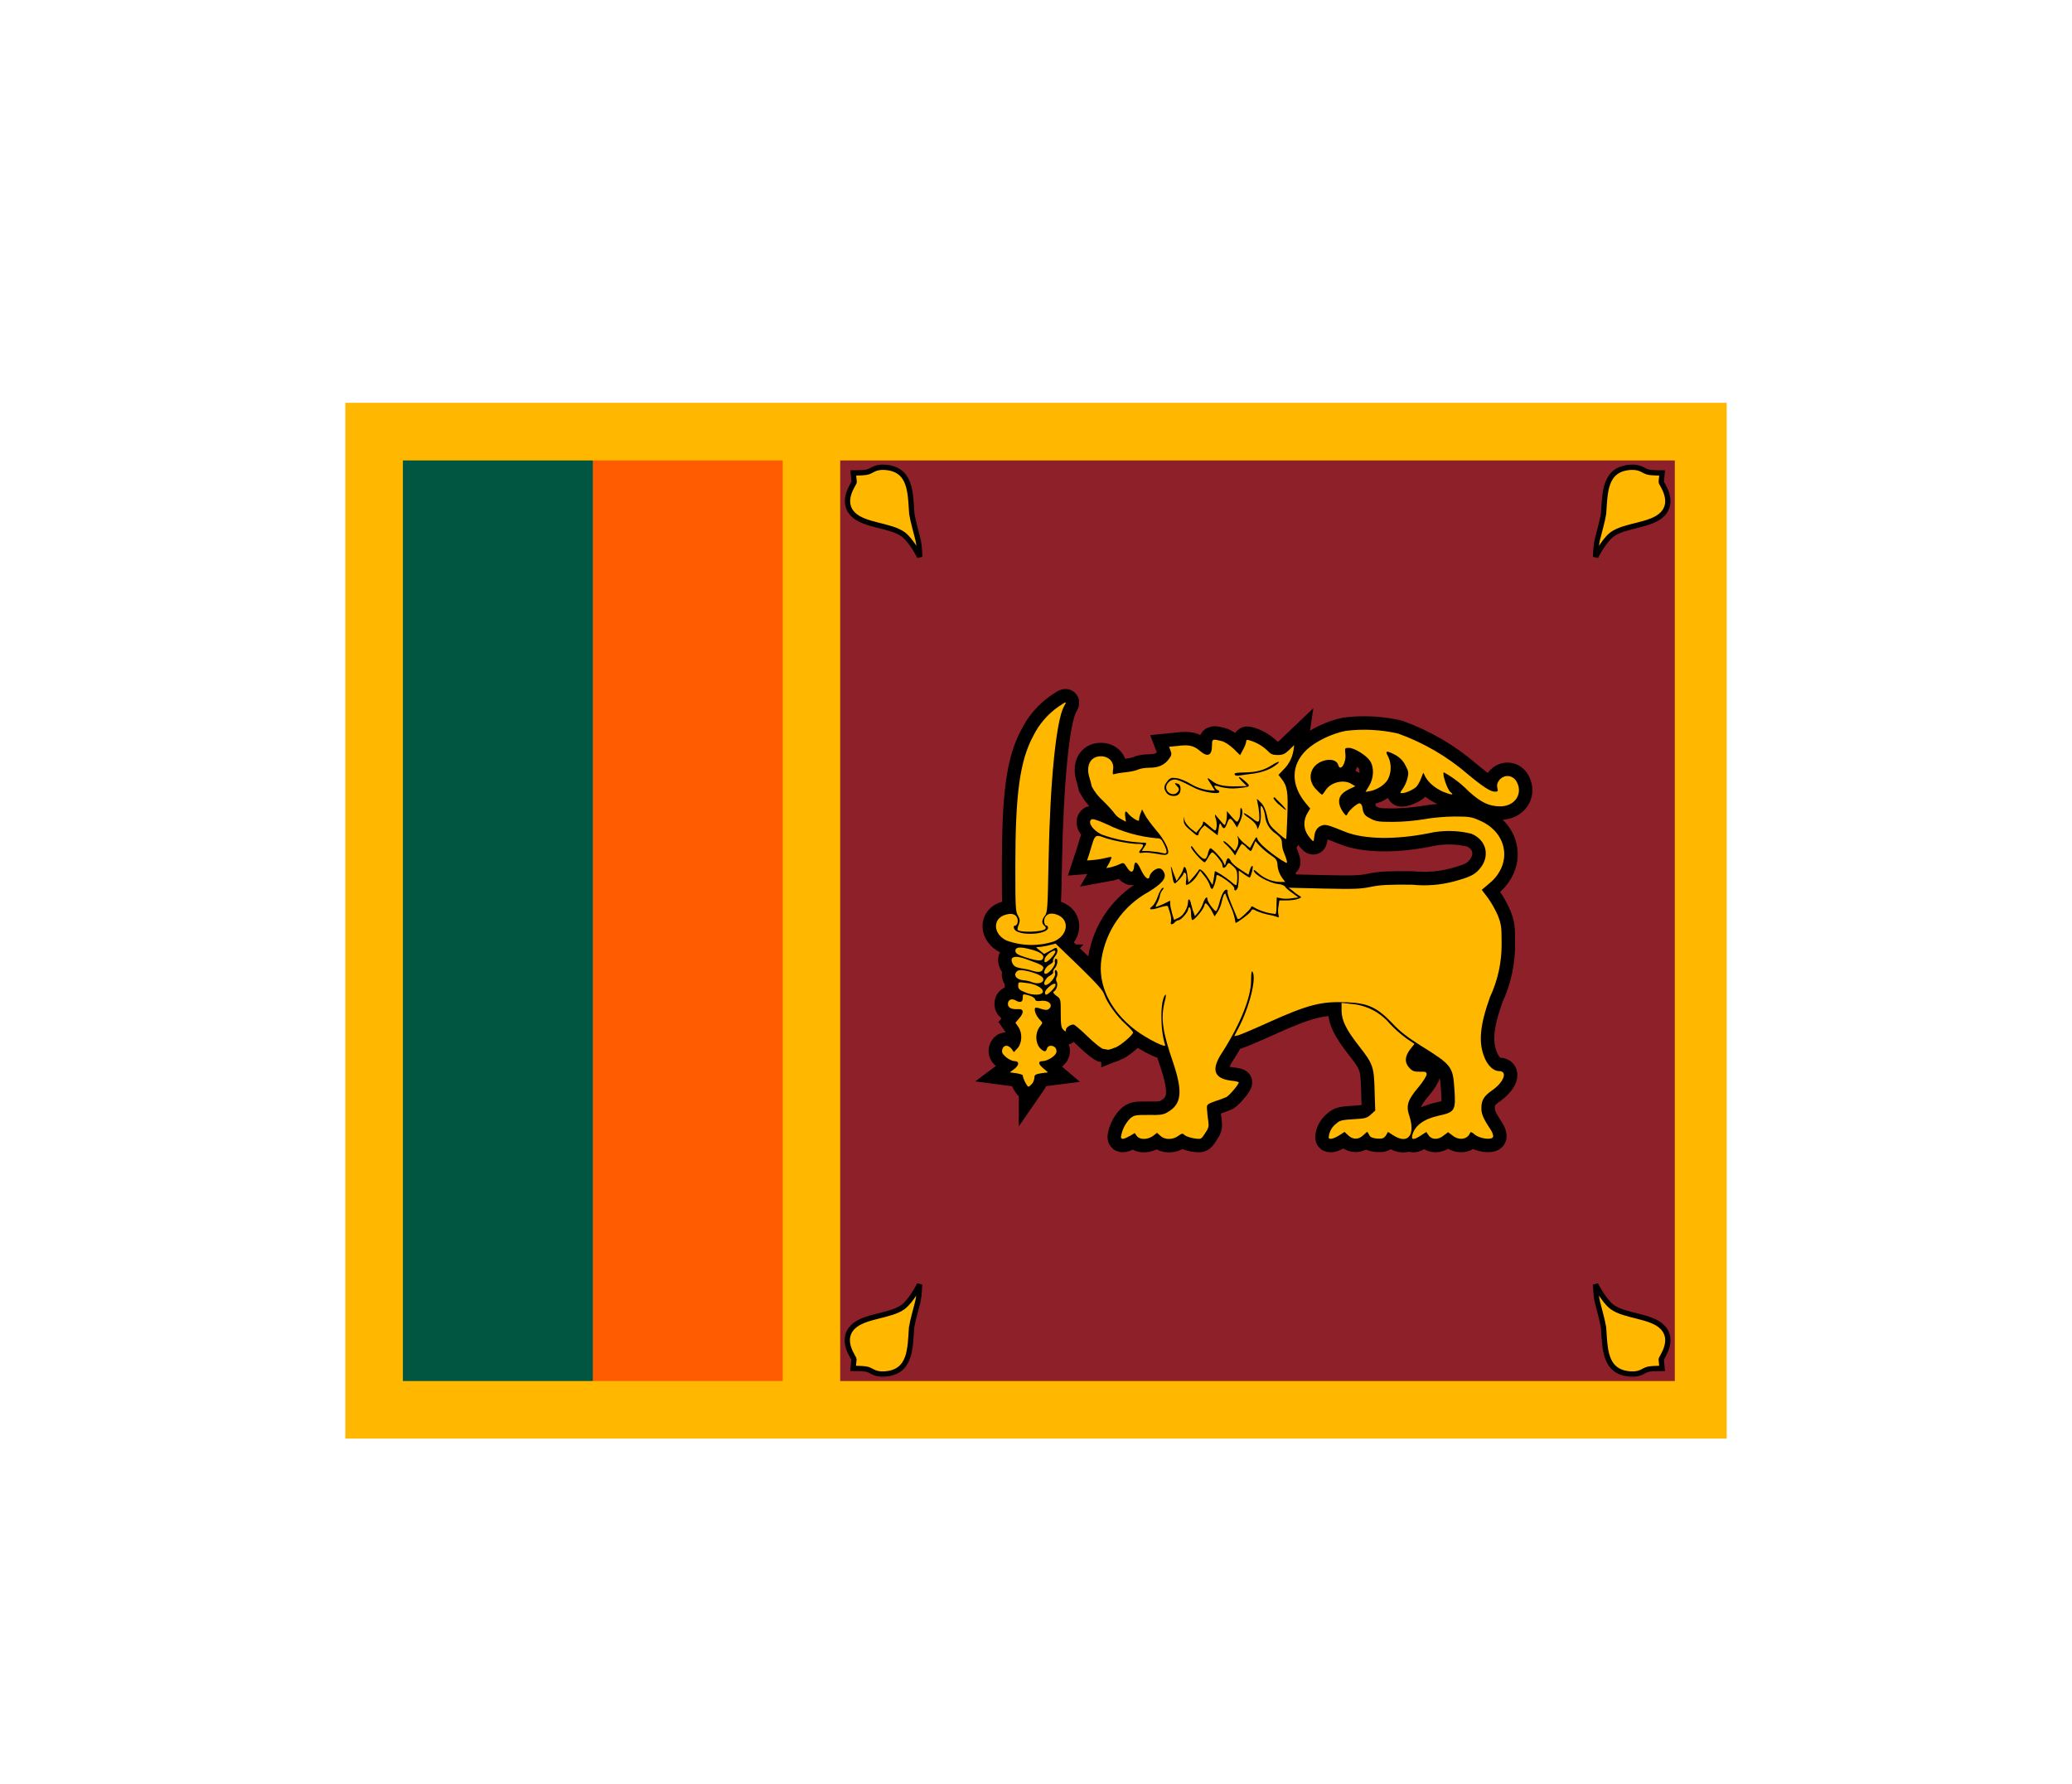 <svg width="36" height="31" viewBox="0 0 36 31" fill="none" xmlns="http://www.w3.org/2000/svg">
<g filter="url(#filter0_d_336_31358)">
<g clip-path="url(#clip0_336_31358)">
<path d="M6 3H30V21H6V3Z" fill="#FFB700"/>
<path d="M7 12.001L10.3 4.002H13.6V20H10.3L7 12.001Z" fill="#FF5B00"/>
<path d="M7 4.002H10.3V20H7V4.002Z" fill="#005641"/>
<path d="M14.598 4.002H29.099V20H14.598V4.002Z" fill="#8D2029"/>
<path d="M27.723 18.322C27.723 18.322 27.858 18.596 28.008 18.712C28.233 18.877 28.683 18.862 28.881 19.061C29.11 19.29 28.863 19.593 28.863 19.623L28.878 19.781C28.878 19.781 28.72 19.781 28.653 19.792C28.555 19.807 28.518 19.89 28.33 19.878C27.869 19.849 27.888 19.428 27.861 19.072C27.839 18.937 27.786 18.757 27.753 18.622C27.726 18.51 27.723 18.322 27.723 18.322Z" fill="#FFB700" stroke="black" stroke-width="0.092"/>
<path d="M15.977 18.322C15.977 18.322 15.842 18.596 15.692 18.712C15.467 18.877 15.017 18.862 14.818 19.061C14.589 19.29 14.837 19.593 14.837 19.623L14.822 19.781C14.822 19.781 14.979 19.781 15.047 19.792C15.144 19.807 15.182 19.89 15.369 19.878C15.83 19.849 15.812 19.428 15.838 19.072C15.86 18.937 15.913 18.757 15.947 18.622C15.973 18.51 15.977 18.322 15.977 18.322Z" fill="#FFB700" stroke="black" stroke-width="0.092"/>
<path d="M27.723 5.678C27.723 5.678 27.858 5.404 28.008 5.288C28.233 5.123 28.683 5.138 28.881 4.939C29.11 4.71 28.863 4.406 28.863 4.376L28.878 4.219C28.878 4.219 28.72 4.219 28.653 4.208C28.555 4.193 28.518 4.11 28.33 4.121C27.869 4.151 27.888 4.571 27.861 4.928C27.839 5.063 27.786 5.243 27.753 5.378C27.726 5.49 27.723 5.678 27.723 5.678Z" fill="#FFB700" stroke="black" stroke-width="0.092"/>
<path d="M15.98 5.678C15.98 5.678 15.845 5.404 15.695 5.288C15.47 5.123 15.021 5.138 14.822 4.939C14.593 4.71 14.841 4.406 14.841 4.376L14.825 4.219C14.825 4.219 14.983 4.219 15.05 4.208C15.148 4.193 15.185 4.11 15.373 4.121C15.834 4.151 15.816 4.571 15.842 4.928C15.864 5.063 15.917 5.243 15.95 5.378C15.977 5.49 15.98 5.678 15.98 5.678Z" fill="#FFB700" stroke="black" stroke-width="0.092"/>
<path d="M19.629 15.743L19.715 15.691L19.753 15.743C19.802 15.811 19.941 15.807 20.03 15.743L20.102 15.687L20.162 15.739C20.237 15.811 20.379 15.811 20.473 15.739C20.537 15.694 20.548 15.691 20.585 15.728C20.612 15.751 20.687 15.773 20.75 15.784C20.87 15.8 20.87 15.8 20.938 15.694C20.998 15.608 21.006 15.575 20.994 15.488C20.984 15.422 20.976 15.356 20.972 15.29C20.964 15.192 20.968 15.192 21.107 15.139C21.176 15.118 21.243 15.093 21.309 15.065C21.366 15.031 21.523 14.847 21.523 14.809C21.523 14.802 21.463 14.787 21.388 14.78C21.088 14.742 21.039 14.585 21.234 14.292C21.546 13.805 21.737 13.336 21.737 13.04C21.737 12.905 21.748 12.86 21.763 12.889C21.834 13.006 21.707 13.505 21.519 13.864L21.444 14.007L21.515 13.992C21.553 13.981 21.793 13.88 22.041 13.767C22.723 13.46 22.956 13.399 23.398 13.418C23.769 13.433 23.923 13.505 24.186 13.778C24.324 13.928 24.459 14.03 24.703 14.183C25.221 14.506 25.243 14.536 25.269 14.918C25.296 15.305 25.28 15.327 24.988 15.391C24.737 15.447 24.579 15.563 24.538 15.728C24.515 15.811 24.564 15.815 24.688 15.732L24.782 15.672L24.823 15.732C24.879 15.811 24.992 15.811 25.085 15.732L25.16 15.676L25.235 15.732C25.348 15.826 25.498 15.803 25.543 15.687C25.55 15.668 25.573 15.672 25.618 15.713C25.704 15.788 25.918 15.818 25.941 15.758C25.948 15.736 25.933 15.683 25.903 15.638C25.779 15.451 25.738 15.364 25.738 15.263C25.738 15.121 25.776 15.05 25.941 14.937C26.136 14.794 26.195 14.614 26.046 14.614C25.956 14.614 25.862 14.532 25.802 14.401C25.682 14.131 25.708 13.831 25.888 13.328C26.026 13.033 26.095 12.71 26.09 12.383C26.09 12.106 26.083 12.061 26.023 11.907C25.976 11.8 25.918 11.698 25.851 11.603L25.745 11.464L25.877 11.352C26.282 11.018 26.199 10.471 25.712 10.261C25.562 10.193 25.524 10.19 25.262 10.19C25.112 10.19 24.868 10.212 24.737 10.238C24.561 10.266 24.383 10.281 24.204 10.283C23.949 10.283 23.904 10.276 23.807 10.223C23.706 10.171 23.687 10.145 23.668 10.017C23.666 10.005 23.662 9.994 23.654 9.984C23.647 9.974 23.638 9.966 23.627 9.961C23.589 9.949 23.432 10.088 23.409 10.148C23.394 10.182 23.387 10.178 23.353 10.137C23.321 10.096 23.296 10.051 23.278 10.002C23.241 9.878 23.289 9.788 23.436 9.717L23.548 9.664L23.48 9.623C23.346 9.537 23.113 9.597 23.03 9.736C23.004 9.773 22.978 9.811 22.971 9.811C22.963 9.811 22.918 9.773 22.873 9.724C22.697 9.552 22.757 9.297 22.993 9.222C23.117 9.181 23.229 9.211 23.252 9.297C23.289 9.421 23.394 9.256 23.375 9.102C23.364 9.001 23.364 8.997 23.436 8.997C23.533 8.997 23.735 9.124 23.803 9.222C23.878 9.338 23.87 9.522 23.788 9.657L23.724 9.762L23.811 9.747C23.93 9.721 24.05 9.646 24.11 9.552C24.142 9.492 24.16 9.426 24.162 9.359C24.165 9.291 24.152 9.224 24.125 9.162C24.069 9.061 24.077 9.046 24.159 9.079C24.294 9.136 24.369 9.199 24.422 9.308C24.474 9.406 24.478 9.428 24.452 9.533C24.434 9.597 24.406 9.658 24.369 9.713C24.324 9.773 24.32 9.784 24.358 9.784C24.425 9.784 24.561 9.721 24.609 9.672C24.636 9.642 24.673 9.578 24.692 9.522L24.729 9.428L24.767 9.503C24.823 9.604 24.936 9.698 25.07 9.758C25.217 9.818 25.277 9.822 25.202 9.766C25.149 9.728 25.052 9.447 25.085 9.421C25.247 9.511 25.395 9.625 25.524 9.758C25.738 9.949 25.873 10.013 26.068 10.013C26.319 10.013 26.465 9.796 26.353 9.589C26.289 9.469 26.143 9.451 26.053 9.552C26.015 9.601 26.004 9.638 26.015 9.691C26.03 9.751 26.027 9.758 25.971 9.758C25.895 9.758 25.753 9.664 25.498 9.451C25.143 9.145 24.735 8.908 24.294 8.749C23.996 8.68 23.687 8.664 23.383 8.701C23.143 8.746 22.858 8.884 22.701 9.031C22.427 9.293 22.423 9.642 22.689 9.961L22.764 10.051L22.715 10.133C22.679 10.192 22.661 10.261 22.663 10.331C22.666 10.4 22.689 10.467 22.73 10.523C22.768 10.576 22.805 10.617 22.817 10.617C22.824 10.617 22.832 10.583 22.835 10.542C22.843 10.441 22.888 10.373 22.963 10.347C23.03 10.321 23.076 10.336 23.383 10.46C23.709 10.587 24.245 10.595 24.816 10.482C25.062 10.425 25.32 10.428 25.566 10.489C25.835 10.602 25.895 10.891 25.701 11.108C25.614 11.206 25.535 11.243 25.262 11.318C25.023 11.381 24.776 11.4 24.53 11.374C24.125 11.371 23.979 11.378 23.818 11.412C23.634 11.45 23.526 11.453 23 11.442L22.389 11.427L22.457 11.479C22.493 11.512 22.532 11.54 22.573 11.566C22.622 11.592 22.618 11.596 22.55 11.622C22.513 11.637 22.423 11.648 22.352 11.648H22.228L22.213 11.753C22.203 11.803 22.203 11.854 22.213 11.903C22.228 11.941 22.221 11.948 22.183 11.933C22.157 11.922 22.085 11.903 22.022 11.892C21.957 11.878 21.895 11.858 21.834 11.832C21.763 11.794 21.756 11.794 21.729 11.843C21.707 11.881 21.497 12.038 21.467 12.038C21.453 11.941 21.425 11.846 21.384 11.757C21.347 11.678 21.313 11.588 21.302 11.562C21.291 11.521 21.283 11.517 21.264 11.551C21.253 11.569 21.238 11.626 21.227 11.671C21.214 11.731 21.191 11.79 21.159 11.843L21.103 11.926L21.066 11.854C21.028 11.78 20.968 11.697 20.945 11.697C20.938 11.697 20.927 11.72 20.919 11.753C20.901 11.813 20.754 11.989 20.717 11.989C20.706 11.989 20.694 11.941 20.694 11.877C20.694 11.821 20.683 11.768 20.668 11.768C20.653 11.768 20.642 11.787 20.642 11.806C20.642 11.851 20.518 11.993 20.473 11.993C20.458 11.993 20.428 12.008 20.409 12.031C20.364 12.079 20.327 12.072 20.346 12.016C20.351 11.968 20.346 11.919 20.331 11.873L20.293 11.753C20.285 11.735 20.241 11.742 20.143 11.772C19.993 11.821 19.941 11.809 20.019 11.749C20.049 11.727 20.094 11.648 20.117 11.577C20.143 11.502 20.18 11.438 20.199 11.431C20.226 11.423 20.226 11.431 20.192 11.476C20.17 11.504 20.156 11.538 20.151 11.573C20.151 11.592 20.132 11.641 20.113 11.682C20.09 11.72 20.076 11.757 20.079 11.761C20.083 11.764 20.143 11.742 20.21 11.712L20.331 11.652V11.704C20.331 11.735 20.346 11.809 20.364 11.873L20.398 11.986L20.48 11.948C20.563 11.911 20.642 11.776 20.642 11.667C20.642 11.614 20.672 11.622 20.687 11.678C20.687 11.693 20.709 11.757 20.724 11.817L20.762 11.922L20.818 11.854C20.852 11.817 20.889 11.742 20.904 11.693C20.934 11.603 20.979 11.562 20.979 11.63C20.979 11.675 21.107 11.847 21.129 11.832C21.144 11.825 21.167 11.761 21.186 11.69C21.223 11.54 21.279 11.442 21.317 11.464C21.332 11.472 21.335 11.487 21.328 11.502C21.32 11.509 21.351 11.607 21.395 11.712C21.428 11.791 21.461 11.869 21.493 11.948C21.508 11.986 21.523 11.986 21.617 11.899C21.673 11.847 21.729 11.791 21.733 11.772C21.744 11.742 21.756 11.746 21.808 11.78C21.919 11.838 22.04 11.874 22.164 11.884C22.172 11.877 22.179 11.809 22.179 11.735L22.183 11.596L22.258 11.611C22.296 11.622 22.382 11.622 22.445 11.611L22.558 11.596L22.457 11.521C22.401 11.483 22.344 11.434 22.329 11.412C22.318 11.389 22.265 11.367 22.209 11.363C22.055 11.348 21.782 11.198 21.782 11.123C21.782 11.108 21.819 11.134 21.864 11.176C21.969 11.27 22.112 11.326 22.239 11.326H22.329L22.273 11.251C22.233 11.193 22.207 11.126 22.198 11.056C22.191 10.943 22.179 10.928 22.063 10.85C21.996 10.802 21.933 10.748 21.875 10.688L21.812 10.617L21.778 10.703C21.759 10.752 21.741 10.79 21.729 10.79C21.722 10.79 21.684 10.759 21.654 10.726C21.633 10.701 21.608 10.681 21.579 10.666C21.568 10.666 21.542 10.711 21.512 10.767L21.459 10.868L21.422 10.812C21.388 10.766 21.351 10.723 21.309 10.684C21.264 10.647 21.245 10.617 21.261 10.617C21.276 10.617 21.324 10.655 21.373 10.703L21.456 10.79L21.493 10.726C21.515 10.681 21.521 10.632 21.512 10.583C21.497 10.516 21.5 10.512 21.523 10.557C21.555 10.599 21.593 10.637 21.636 10.669L21.718 10.737L21.774 10.636C21.831 10.531 21.831 10.531 21.853 10.595C21.89 10.673 22.134 10.876 22.34 10.992C22.378 11.011 22.363 10.951 22.303 10.805C22.285 10.756 22.275 10.706 22.273 10.655C22.273 10.587 22.254 10.557 22.168 10.489C22.114 10.455 22.07 10.409 22.037 10.354C22.004 10.3 21.985 10.238 21.98 10.175C21.969 10.111 21.947 10.043 21.928 10.021C21.905 9.983 21.898 10.006 21.905 10.118C21.913 10.197 21.902 10.294 21.883 10.336L21.853 10.411L21.831 10.347C21.816 10.313 21.756 10.253 21.699 10.216C21.643 10.178 21.602 10.141 21.609 10.133C21.617 10.126 21.677 10.159 21.741 10.208C21.842 10.287 21.86 10.294 21.875 10.261C21.89 10.223 21.875 10.051 21.846 9.931C21.831 9.871 21.831 9.871 21.905 9.946C21.958 9.998 21.988 10.066 22.014 10.178C22.044 10.321 22.059 10.347 22.191 10.463C22.269 10.534 22.34 10.587 22.344 10.583C22.352 10.576 22.359 10.396 22.367 10.178C22.382 9.762 22.367 9.661 22.265 9.533L22.213 9.466L22.296 9.379C22.388 9.291 22.45 9.175 22.472 9.049L22.487 8.948L22.397 9.034C22.322 9.106 22.284 9.121 22.198 9.121C22.112 9.121 22.078 9.106 22.022 9.046C21.934 8.961 21.827 8.9 21.71 8.866C21.666 8.851 21.651 8.858 21.651 8.888C21.651 8.911 21.628 8.971 21.598 9.027L21.546 9.124L21.433 9.012C21.362 8.948 21.283 8.892 21.219 8.877C21.066 8.839 21.058 8.839 21.058 8.956C21.058 9.132 20.983 9.166 20.848 9.049C20.743 8.959 20.66 8.937 20.462 8.963L20.312 8.978L20.338 9.046C20.36 9.102 20.357 9.128 20.308 9.192C20.229 9.297 20.128 9.342 19.971 9.342C19.895 9.342 19.805 9.357 19.768 9.376C19.73 9.394 19.633 9.413 19.554 9.421C19.479 9.428 19.393 9.443 19.367 9.451C19.329 9.466 19.329 9.451 19.34 9.368C19.359 9.241 19.265 9.143 19.127 9.143C18.943 9.143 18.86 9.308 18.932 9.526C18.946 9.573 18.959 9.62 18.969 9.668C19.018 9.762 19.085 9.846 19.164 9.916C19.262 10.013 19.352 10.114 19.367 10.141C19.397 10.18 19.435 10.212 19.479 10.235L19.562 10.28L19.55 10.19C19.539 10.092 19.558 10.077 19.61 10.148C19.629 10.171 19.678 10.212 19.715 10.235C19.779 10.272 19.791 10.272 19.791 10.242C19.791 10.22 19.802 10.171 19.817 10.133L19.843 10.066L19.892 10.159C19.918 10.212 20.004 10.328 20.083 10.422C20.237 10.598 20.334 10.797 20.285 10.842C20.263 10.861 20.21 10.861 20.098 10.838C20.015 10.823 19.91 10.812 19.866 10.819C19.779 10.831 19.772 10.819 19.828 10.752C19.884 10.677 19.873 10.666 19.761 10.666C19.629 10.666 19.303 10.602 19.175 10.553C19.055 10.505 19.026 10.516 18.988 10.632L18.924 10.842L18.887 10.954L19.022 10.943C19.091 10.936 19.16 10.923 19.228 10.906C19.255 10.897 19.282 10.893 19.311 10.895C19.318 10.898 19.299 10.943 19.273 10.996L19.221 11.086L19.303 11.071C19.348 11.059 19.416 11.037 19.453 11.018C19.52 10.988 19.528 10.988 19.581 11.075C19.644 11.176 19.693 11.172 19.704 11.063C19.715 10.951 19.753 10.966 19.824 11.116C19.892 11.258 19.959 11.311 19.974 11.228C19.978 11.198 20.012 11.153 20.053 11.123C20.136 11.067 20.195 11.086 20.229 11.172C20.267 11.266 20.184 11.36 19.952 11.502C19.736 11.621 19.551 11.787 19.41 11.989C19.269 12.19 19.176 12.421 19.138 12.665C19.067 13.107 19.288 13.565 19.723 13.898C19.933 14.056 20.267 14.221 20.244 14.161C20.154 13.887 20.158 13.373 20.248 13.287C20.263 13.272 20.259 13.325 20.237 13.403C20.162 13.7 20.199 13.932 20.387 14.479C20.552 14.975 20.529 15.188 20.289 15.327C20.214 15.372 20.166 15.38 19.959 15.376C19.734 15.376 19.708 15.376 19.637 15.436C19.551 15.524 19.494 15.636 19.476 15.758C19.476 15.807 19.528 15.8 19.625 15.743H19.629Z" fill="#FFB700" stroke="black" stroke-width="0.468"/>
<path d="M23.268 15.731L23.361 15.671L23.425 15.731C23.508 15.81 23.609 15.806 23.688 15.727C23.725 15.69 23.755 15.667 23.759 15.671L23.793 15.731C23.811 15.765 23.853 15.78 23.928 15.787C24.014 15.791 24.04 15.787 24.078 15.735L24.115 15.671L24.209 15.731C24.464 15.896 24.599 15.724 24.483 15.382C24.427 15.21 24.46 15.112 24.644 14.895C24.723 14.801 24.787 14.7 24.787 14.67C24.787 14.629 24.771 14.621 24.666 14.625C24.569 14.625 24.539 14.614 24.486 14.557C24.4 14.464 24.408 14.355 24.502 14.235L24.576 14.141L24.442 14.051C24.334 13.972 24.233 13.882 24.142 13.785C24.06 13.688 23.959 13.609 23.847 13.551C23.734 13.493 23.611 13.458 23.485 13.447L23.309 13.429V13.564C23.309 13.732 23.392 13.897 23.609 14.175C23.857 14.49 23.872 14.539 23.883 14.951L23.894 15.3L23.819 15.367C23.755 15.427 23.729 15.439 23.519 15.45C23.32 15.461 23.275 15.472 23.219 15.525C23.153 15.573 23.108 15.644 23.091 15.724C23.08 15.78 23.084 15.791 23.125 15.791C23.151 15.791 23.215 15.765 23.268 15.731V15.731ZM17.935 14.831C17.958 14.798 17.971 14.759 17.973 14.719C17.973 14.681 17.995 14.666 18.093 14.651L18.209 14.636L18.134 14.572C18.04 14.497 18.029 14.441 18.111 14.441C18.194 14.441 18.329 14.359 18.352 14.295C18.363 14.265 18.352 14.227 18.337 14.209C18.291 14.156 18.205 14.164 18.19 14.224C18.172 14.284 18.145 14.284 18.078 14.224C17.984 14.13 17.98 13.939 18.078 13.826C18.119 13.774 18.119 13.774 18.063 13.717C18.003 13.657 17.958 13.545 17.988 13.515C17.995 13.507 18.044 13.515 18.093 13.534C18.168 13.556 18.194 13.556 18.224 13.534C18.31 13.462 18.216 13.372 18.074 13.395C18.014 13.402 17.991 13.395 17.984 13.365C17.977 13.342 17.928 13.312 17.872 13.297C17.77 13.271 17.77 13.271 17.77 13.342C17.77 13.417 17.725 13.432 17.643 13.384C17.575 13.346 17.512 13.376 17.512 13.447C17.512 13.515 17.575 13.545 17.699 13.537C17.789 13.534 17.793 13.601 17.706 13.699L17.643 13.774L17.692 13.845C17.767 13.95 17.759 14.126 17.68 14.216L17.616 14.284L17.575 14.227C17.515 14.152 17.436 14.156 17.414 14.239C17.403 14.291 17.414 14.314 17.482 14.374C17.526 14.411 17.594 14.441 17.628 14.441C17.714 14.441 17.71 14.512 17.62 14.58L17.545 14.636L17.658 14.651C17.718 14.662 17.77 14.677 17.77 14.689C17.77 14.737 17.845 14.884 17.868 14.884C17.883 14.884 17.913 14.857 17.935 14.827V14.831Z" fill="#FFB700" stroke="black" stroke-width="0.468"/>
<path d="M19.368 14.21C19.469 14.172 19.686 13.985 19.686 13.943C19.686 13.928 19.626 13.861 19.551 13.793C19.401 13.658 19.233 13.422 19.188 13.287C19.165 13.212 19.056 13.092 18.749 12.792L18.34 12.398L18.224 12.428C18.156 12.443 18.078 12.458 18.048 12.458C17.991 12.458 17.991 12.458 18.066 12.518L18.141 12.578L18.254 12.518C18.355 12.458 18.359 12.458 18.37 12.507C18.378 12.533 18.363 12.582 18.333 12.616C18.306 12.65 18.291 12.691 18.295 12.702C18.306 12.713 18.28 12.74 18.239 12.762C18.164 12.8 18.108 12.923 18.168 12.923C18.224 12.923 18.344 12.773 18.329 12.725C18.321 12.698 18.329 12.672 18.336 12.665C18.385 12.638 18.381 12.755 18.336 12.815C18.306 12.845 18.291 12.882 18.299 12.897C18.306 12.908 18.28 12.935 18.239 12.957C18.164 12.995 18.108 13.118 18.168 13.118C18.228 13.118 18.344 12.976 18.333 12.923C18.325 12.897 18.325 12.867 18.336 12.86C18.37 12.845 18.385 12.935 18.359 12.98C18.352 12.992 18.348 13.007 18.348 13.021C18.348 13.035 18.352 13.05 18.359 13.062C18.385 13.111 18.359 13.201 18.31 13.231C18.291 13.242 18.303 13.268 18.355 13.306C18.43 13.358 18.43 13.366 18.43 13.606C18.43 13.808 18.438 13.861 18.475 13.895C18.513 13.932 18.52 13.932 18.52 13.895C18.52 13.857 18.595 13.805 18.651 13.805C18.67 13.805 18.779 13.898 18.895 14.011C19.011 14.123 19.135 14.225 19.169 14.228L19.251 14.243C19.263 14.243 19.315 14.232 19.368 14.206V14.21ZM18.119 13.231C18.119 13.167 17.984 13.096 17.823 13.081C17.691 13.062 17.691 13.066 17.691 13.13C17.691 13.182 17.71 13.205 17.804 13.242C17.946 13.306 18.119 13.298 18.119 13.231Z" fill="#FFB700" stroke="black" stroke-width="0.468"/>
<path d="M18.265 13.222C18.333 13.162 18.363 13.095 18.322 13.095C18.276 13.095 18.157 13.2 18.157 13.245C18.157 13.305 18.179 13.301 18.269 13.222H18.265ZM18.127 13.031C18.13 12.993 18.108 12.971 18.04 12.937C17.89 12.873 17.718 12.84 17.677 12.873C17.598 12.937 17.65 13.02 17.774 13.035C17.826 13.038 17.894 13.053 17.928 13.068C18.025 13.106 18.115 13.087 18.127 13.031V13.031ZM18.127 12.832C18.134 12.783 18.1 12.765 17.826 12.667C17.62 12.592 17.53 12.63 17.598 12.753C17.62 12.795 17.658 12.813 17.744 12.828C17.808 12.836 17.894 12.855 17.935 12.87C18.048 12.907 18.115 12.892 18.123 12.832H18.127ZM18.262 12.648C18.303 12.607 18.337 12.558 18.337 12.536C18.337 12.48 18.175 12.585 18.153 12.66C18.13 12.746 18.172 12.742 18.265 12.648H18.262ZM18.127 12.637C18.134 12.577 18.037 12.525 17.841 12.483C17.695 12.45 17.631 12.468 17.643 12.536C17.65 12.573 17.699 12.6 17.83 12.641C18.052 12.708 18.115 12.708 18.127 12.637V12.637ZM18.314 12.36C18.569 12.247 18.588 11.966 18.352 11.891C18.254 11.861 18.194 11.88 18.157 11.943C18.127 11.996 18.145 12.086 18.183 12.086C18.198 12.086 18.209 12.105 18.209 12.123C18.209 12.225 17.826 12.266 17.669 12.187C17.613 12.161 17.594 12.086 17.635 12.086C17.673 12.086 17.695 12.011 17.677 11.962C17.654 11.887 17.579 11.865 17.478 11.895C17.241 11.955 17.249 12.232 17.489 12.345C17.755 12.442 18.045 12.447 18.314 12.36V12.36Z" fill="#FFB700" stroke="black" stroke-width="0.468"/>
<path d="M18.162 12.143C18.177 12.128 18.169 12.105 18.147 12.09C18.094 12.049 18.098 11.985 18.154 11.914C18.199 11.861 18.203 11.779 18.218 10.973C18.244 9.581 18.349 8.535 18.484 8.28C18.541 8.183 18.533 8.183 18.391 8.28C18.204 8.41 18.053 8.586 17.952 8.79C17.719 9.221 17.641 9.803 17.641 11.048C17.641 11.753 17.644 11.846 17.686 11.91C17.723 11.978 17.723 12 17.701 12.068C17.682 12.109 17.674 12.154 17.682 12.161C17.734 12.21 18.109 12.199 18.162 12.143ZM20.266 10.815C20.277 10.804 20.258 10.74 20.228 10.68C20.183 10.583 20.164 10.568 20.101 10.568C19.801 10.542 19.508 10.46 19.238 10.328C19.047 10.241 18.976 10.223 18.957 10.245C18.897 10.301 18.994 10.433 19.144 10.504C19.365 10.584 19.596 10.63 19.831 10.643C19.932 10.643 19.936 10.643 19.876 10.729L19.838 10.789H19.951L20.138 10.811C20.251 10.838 20.251 10.838 20.266 10.815V10.815Z" fill="#FFB700" stroke="black" stroke-width="0.468"/>
<path d="M21.448 11.442C21.448 11.405 21.339 11.311 21.234 11.247C21.148 11.198 21.133 11.194 21.133 11.236C21.133 11.296 21.08 11.45 21.058 11.45C21.047 11.45 21.028 11.419 21.02 11.386C21.009 11.348 20.968 11.273 20.927 11.225L20.852 11.131L20.799 11.217C20.747 11.3 20.653 11.378 20.611 11.378C20.604 11.378 20.6 11.333 20.611 11.284C20.615 11.225 20.611 11.18 20.593 11.172C20.578 11.161 20.563 11.165 20.563 11.18C20.563 11.21 20.435 11.352 20.413 11.352C20.398 11.352 20.383 11.315 20.375 11.262L20.345 11.082C20.338 11.037 20.357 11.067 20.383 11.157L20.443 11.311L20.503 11.217C20.53 11.178 20.55 11.135 20.563 11.089C20.563 11.071 20.574 11.063 20.589 11.071C20.604 11.078 20.623 11.142 20.63 11.21L20.649 11.337L20.716 11.262C20.752 11.224 20.784 11.184 20.814 11.142C20.84 11.097 20.844 11.097 20.9 11.142C20.93 11.172 20.979 11.236 21.009 11.288C21.039 11.341 21.065 11.378 21.069 11.374L21.091 11.255L21.107 11.142C21.11 11.123 21.309 11.255 21.384 11.318C21.429 11.36 21.474 11.389 21.482 11.382C21.489 11.374 21.497 11.315 21.497 11.243C21.497 11.138 21.485 11.108 21.422 11.052C21.346 10.985 21.346 10.985 21.317 11.033C21.279 11.097 21.238 11.097 21.238 11.033C21.238 10.988 21.095 10.812 21.061 10.812C21.05 10.812 21.02 10.85 20.994 10.898C20.968 10.947 20.938 10.985 20.93 10.985C20.893 10.985 20.694 10.759 20.694 10.722C20.694 10.692 20.709 10.7 20.743 10.752C20.776 10.801 20.815 10.847 20.859 10.887C20.934 10.954 20.964 10.94 20.994 10.808C21.005 10.771 21.02 10.741 21.032 10.741C21.061 10.741 21.234 10.925 21.256 10.985L21.283 11.044L21.302 10.977C21.324 10.895 21.35 10.895 21.388 10.97C21.403 10.999 21.478 11.067 21.553 11.112L21.692 11.202L21.718 11.112C21.733 11.063 21.755 11.037 21.763 11.052C21.778 11.071 21.74 11.221 21.714 11.251C21.714 11.255 21.665 11.228 21.616 11.194L21.523 11.127V11.247C21.523 11.311 21.515 11.389 21.508 11.419C21.489 11.479 21.444 11.495 21.444 11.442H21.448ZM20.754 10.489C20.589 10.354 20.567 10.325 20.567 10.257L20.57 10.19L20.581 10.253C20.589 10.291 20.634 10.351 20.686 10.396L20.784 10.471L20.84 10.403C20.874 10.366 20.9 10.321 20.9 10.306C20.9 10.261 20.908 10.264 21.02 10.362C21.118 10.448 21.122 10.448 21.133 10.392C21.144 10.362 21.14 10.302 21.133 10.261C21.095 10.148 21.103 10.133 21.151 10.201L21.241 10.306C21.279 10.347 21.283 10.347 21.298 10.294C21.309 10.261 21.317 10.204 21.317 10.167V10.096L21.403 10.197C21.489 10.294 21.497 10.298 21.519 10.249C21.538 10.223 21.549 10.159 21.549 10.111C21.549 10.043 21.556 10.028 21.572 10.051C21.602 10.096 21.583 10.208 21.53 10.306L21.493 10.381L21.444 10.302C21.38 10.204 21.358 10.204 21.32 10.309C21.283 10.411 21.256 10.418 21.219 10.339C21.197 10.291 21.189 10.298 21.174 10.403L21.155 10.516L21.043 10.43L20.93 10.343L20.874 10.399C20.848 10.433 20.825 10.475 20.825 10.489C20.825 10.527 20.795 10.527 20.754 10.489V10.489ZM22.216 9.979C22.16 9.927 22.119 9.874 22.127 9.867C22.138 9.856 22.145 9.852 22.149 9.859C22.185 9.898 22.223 9.936 22.262 9.972C22.389 10.107 22.363 10.111 22.22 9.979H22.216ZM20.267 9.777C20.214 9.702 20.218 9.657 20.285 9.574C20.33 9.518 20.353 9.511 20.435 9.522C20.491 9.526 20.608 9.574 20.694 9.627C20.819 9.701 20.961 9.74 21.107 9.739L21.043 9.634C20.96 9.511 20.96 9.496 21.058 9.571C21.155 9.649 21.271 9.672 21.534 9.664L21.662 9.661L21.587 9.586C21.485 9.484 21.515 9.473 21.631 9.574C21.736 9.668 21.733 9.676 21.504 9.698C21.409 9.708 21.312 9.701 21.219 9.679C21.091 9.642 21.084 9.646 21.11 9.687C21.125 9.713 21.148 9.732 21.159 9.732C21.174 9.732 21.185 9.747 21.185 9.762C21.185 9.811 20.908 9.766 20.773 9.702C20.473 9.548 20.435 9.533 20.36 9.556C20.34 9.563 20.322 9.575 20.307 9.59C20.291 9.605 20.279 9.622 20.27 9.642C20.221 9.766 20.398 9.863 20.469 9.754C20.491 9.721 20.488 9.702 20.45 9.661C20.398 9.608 20.405 9.601 20.473 9.623C20.521 9.642 20.525 9.758 20.48 9.803C20.431 9.852 20.311 9.841 20.267 9.777Z" fill="black" stroke="black" stroke-width="0.468"/>
<path d="M21.464 9.473C21.426 9.435 21.456 9.428 21.625 9.424C21.835 9.42 21.962 9.387 22.112 9.289C22.232 9.214 22.266 9.229 22.15 9.308C22.049 9.383 21.887 9.435 21.726 9.45L21.535 9.477C21.505 9.484 21.471 9.48 21.46 9.473H21.464Z" fill="black" stroke="black" stroke-width="0.468"/>
<path d="M19.629 15.743L19.715 15.691L19.753 15.743C19.802 15.811 19.941 15.807 20.03 15.743L20.102 15.687L20.162 15.739C20.237 15.811 20.379 15.811 20.473 15.739C20.537 15.694 20.548 15.691 20.585 15.728C20.612 15.751 20.687 15.773 20.75 15.784C20.87 15.8 20.87 15.8 20.938 15.694C20.998 15.608 21.006 15.575 20.994 15.488C20.984 15.422 20.976 15.356 20.972 15.29C20.964 15.192 20.968 15.192 21.107 15.139C21.176 15.118 21.243 15.093 21.309 15.065C21.366 15.031 21.523 14.847 21.523 14.809C21.523 14.802 21.463 14.787 21.388 14.78C21.088 14.742 21.039 14.585 21.234 14.292C21.546 13.805 21.737 13.336 21.737 13.04C21.737 12.905 21.748 12.86 21.763 12.889C21.834 13.006 21.707 13.505 21.519 13.864L21.444 14.007L21.515 13.992C21.553 13.981 21.793 13.88 22.041 13.767C22.723 13.46 22.956 13.399 23.398 13.418C23.769 13.433 23.923 13.505 24.186 13.778C24.324 13.928 24.459 14.03 24.703 14.183C25.221 14.506 25.243 14.536 25.269 14.918C25.296 15.305 25.28 15.327 24.988 15.391C24.737 15.447 24.579 15.563 24.538 15.728C24.515 15.811 24.564 15.815 24.688 15.732L24.782 15.672L24.823 15.732C24.879 15.811 24.992 15.811 25.085 15.732L25.16 15.676L25.235 15.732C25.348 15.826 25.498 15.803 25.543 15.687C25.55 15.668 25.573 15.672 25.618 15.713C25.704 15.788 25.918 15.818 25.941 15.758C25.948 15.736 25.933 15.683 25.903 15.638C25.779 15.451 25.738 15.364 25.738 15.263C25.738 15.121 25.776 15.05 25.941 14.937C26.136 14.794 26.195 14.614 26.046 14.614C25.956 14.614 25.862 14.532 25.802 14.401C25.682 14.131 25.708 13.831 25.888 13.328C26.026 13.033 26.095 12.71 26.09 12.383C26.09 12.106 26.083 12.061 26.023 11.907C25.976 11.8 25.918 11.698 25.851 11.603L25.745 11.464L25.877 11.352C26.282 11.018 26.199 10.471 25.712 10.261C25.562 10.193 25.524 10.19 25.262 10.19C25.112 10.19 24.868 10.212 24.737 10.238C24.561 10.266 24.383 10.281 24.204 10.283C23.949 10.283 23.904 10.276 23.807 10.223C23.706 10.171 23.687 10.145 23.668 10.017C23.666 10.005 23.662 9.994 23.654 9.984C23.647 9.974 23.638 9.966 23.627 9.961C23.589 9.949 23.432 10.088 23.409 10.148C23.394 10.182 23.387 10.178 23.353 10.137C23.321 10.096 23.296 10.051 23.278 10.002C23.241 9.878 23.289 9.788 23.436 9.717L23.548 9.664L23.48 9.623C23.346 9.537 23.113 9.597 23.03 9.736C23.004 9.773 22.978 9.811 22.971 9.811C22.963 9.811 22.918 9.773 22.873 9.724C22.697 9.552 22.757 9.297 22.993 9.222C23.117 9.181 23.229 9.211 23.252 9.297C23.289 9.421 23.394 9.256 23.375 9.102C23.364 9.001 23.364 8.997 23.436 8.997C23.533 8.997 23.735 9.124 23.803 9.222C23.878 9.338 23.87 9.522 23.788 9.657L23.724 9.762L23.811 9.747C23.93 9.721 24.05 9.646 24.11 9.552C24.142 9.492 24.16 9.426 24.162 9.359C24.165 9.291 24.152 9.224 24.125 9.162C24.069 9.061 24.077 9.046 24.159 9.079C24.294 9.136 24.369 9.199 24.422 9.308C24.474 9.406 24.478 9.428 24.452 9.533C24.434 9.597 24.406 9.658 24.369 9.713C24.324 9.773 24.32 9.784 24.358 9.784C24.425 9.784 24.561 9.721 24.609 9.672C24.636 9.642 24.673 9.578 24.692 9.522L24.729 9.428L24.767 9.503C24.823 9.604 24.936 9.698 25.07 9.758C25.217 9.818 25.277 9.822 25.202 9.766C25.149 9.728 25.052 9.447 25.085 9.421C25.247 9.511 25.395 9.625 25.524 9.758C25.738 9.949 25.873 10.013 26.068 10.013C26.319 10.013 26.465 9.796 26.353 9.589C26.289 9.469 26.143 9.451 26.053 9.552C26.015 9.601 26.004 9.638 26.015 9.691C26.03 9.751 26.027 9.758 25.971 9.758C25.895 9.758 25.753 9.664 25.498 9.451C25.143 9.145 24.735 8.908 24.294 8.749C23.996 8.68 23.687 8.664 23.383 8.701C23.143 8.746 22.858 8.884 22.701 9.031C22.427 9.293 22.423 9.642 22.689 9.961L22.764 10.051L22.715 10.133C22.679 10.192 22.661 10.261 22.663 10.331C22.666 10.4 22.689 10.467 22.73 10.523C22.768 10.576 22.805 10.617 22.817 10.617C22.824 10.617 22.832 10.583 22.835 10.542C22.843 10.441 22.888 10.373 22.963 10.347C23.03 10.321 23.076 10.336 23.383 10.46C23.709 10.587 24.245 10.595 24.816 10.482C25.062 10.425 25.32 10.428 25.566 10.489C25.835 10.602 25.895 10.891 25.701 11.108C25.614 11.206 25.535 11.243 25.262 11.318C25.023 11.381 24.776 11.4 24.53 11.374C24.125 11.371 23.979 11.378 23.818 11.412C23.634 11.45 23.526 11.453 23 11.442L22.389 11.427L22.457 11.479C22.493 11.512 22.532 11.54 22.573 11.566C22.622 11.592 22.618 11.596 22.55 11.622C22.513 11.637 22.423 11.648 22.352 11.648H22.228L22.213 11.753C22.203 11.803 22.203 11.854 22.213 11.903C22.228 11.941 22.221 11.948 22.183 11.933C22.157 11.922 22.085 11.903 22.022 11.892C21.957 11.878 21.895 11.858 21.834 11.832C21.763 11.794 21.756 11.794 21.729 11.843C21.707 11.881 21.497 12.038 21.467 12.038C21.453 11.941 21.425 11.846 21.384 11.757C21.347 11.678 21.313 11.588 21.302 11.562C21.291 11.521 21.283 11.517 21.264 11.551C21.253 11.569 21.238 11.626 21.227 11.671C21.214 11.731 21.191 11.79 21.159 11.843L21.103 11.926L21.066 11.854C21.028 11.78 20.968 11.697 20.945 11.697C20.938 11.697 20.927 11.72 20.919 11.753C20.901 11.813 20.754 11.989 20.717 11.989C20.706 11.989 20.694 11.941 20.694 11.877C20.694 11.821 20.683 11.768 20.668 11.768C20.653 11.768 20.642 11.787 20.642 11.806C20.642 11.851 20.518 11.993 20.473 11.993C20.458 11.993 20.428 12.008 20.409 12.031C20.364 12.079 20.327 12.072 20.346 12.016C20.351 11.968 20.346 11.919 20.331 11.873L20.293 11.753C20.285 11.735 20.241 11.742 20.143 11.772C19.993 11.821 19.941 11.809 20.019 11.749C20.049 11.727 20.094 11.648 20.117 11.577C20.143 11.502 20.18 11.438 20.199 11.431C20.226 11.423 20.226 11.431 20.192 11.476C20.17 11.504 20.156 11.538 20.151 11.573C20.151 11.592 20.132 11.641 20.113 11.682C20.09 11.72 20.076 11.757 20.079 11.761C20.083 11.764 20.143 11.742 20.21 11.712L20.331 11.652V11.704C20.331 11.735 20.346 11.809 20.364 11.873L20.398 11.986L20.48 11.948C20.563 11.911 20.642 11.776 20.642 11.667C20.642 11.614 20.672 11.622 20.687 11.678C20.687 11.693 20.709 11.757 20.724 11.817L20.762 11.922L20.818 11.854C20.852 11.817 20.889 11.742 20.904 11.693C20.934 11.603 20.979 11.562 20.979 11.63C20.979 11.675 21.107 11.847 21.129 11.832C21.144 11.825 21.167 11.761 21.186 11.69C21.223 11.54 21.279 11.442 21.317 11.464C21.332 11.472 21.335 11.487 21.328 11.502C21.32 11.509 21.351 11.607 21.395 11.712C21.428 11.791 21.461 11.869 21.493 11.948C21.508 11.986 21.523 11.986 21.617 11.899C21.673 11.847 21.729 11.791 21.733 11.772C21.744 11.742 21.756 11.746 21.808 11.78C21.919 11.838 22.04 11.874 22.164 11.884C22.172 11.877 22.179 11.809 22.179 11.735L22.183 11.596L22.258 11.611C22.296 11.622 22.382 11.622 22.445 11.611L22.558 11.596L22.457 11.521C22.401 11.483 22.344 11.434 22.329 11.412C22.318 11.389 22.265 11.367 22.209 11.363C22.055 11.348 21.782 11.198 21.782 11.123C21.782 11.108 21.819 11.134 21.864 11.176C21.969 11.27 22.112 11.326 22.239 11.326H22.329L22.273 11.251C22.233 11.193 22.207 11.126 22.198 11.056C22.191 10.943 22.179 10.928 22.063 10.85C21.996 10.802 21.933 10.748 21.875 10.688L21.812 10.617L21.778 10.703C21.759 10.752 21.741 10.79 21.729 10.79C21.722 10.79 21.684 10.759 21.654 10.726C21.633 10.701 21.608 10.681 21.579 10.666C21.568 10.666 21.542 10.711 21.512 10.767L21.459 10.868L21.422 10.812C21.388 10.766 21.351 10.723 21.309 10.684C21.264 10.647 21.245 10.617 21.261 10.617C21.276 10.617 21.324 10.655 21.373 10.703L21.456 10.79L21.493 10.726C21.515 10.681 21.521 10.632 21.512 10.583C21.497 10.516 21.5 10.512 21.523 10.557C21.555 10.599 21.593 10.637 21.636 10.669L21.718 10.737L21.774 10.636C21.831 10.531 21.831 10.531 21.853 10.595C21.89 10.673 22.134 10.876 22.34 10.992C22.378 11.011 22.363 10.951 22.303 10.805C22.285 10.756 22.275 10.706 22.273 10.655C22.273 10.587 22.254 10.557 22.168 10.489C22.114 10.455 22.07 10.409 22.037 10.354C22.004 10.3 21.985 10.238 21.98 10.175C21.969 10.111 21.947 10.043 21.928 10.021C21.905 9.983 21.898 10.006 21.905 10.118C21.913 10.197 21.902 10.294 21.883 10.336L21.853 10.411L21.831 10.347C21.816 10.313 21.756 10.253 21.699 10.216C21.643 10.178 21.602 10.141 21.609 10.133C21.617 10.126 21.677 10.159 21.741 10.208C21.842 10.287 21.86 10.294 21.875 10.261C21.89 10.223 21.875 10.051 21.846 9.931C21.831 9.871 21.831 9.871 21.905 9.946C21.958 9.998 21.988 10.066 22.014 10.178C22.044 10.321 22.059 10.347 22.191 10.463C22.269 10.534 22.34 10.587 22.344 10.583C22.352 10.576 22.359 10.396 22.367 10.178C22.382 9.762 22.367 9.661 22.265 9.533L22.213 9.466L22.296 9.379C22.388 9.291 22.45 9.175 22.472 9.049L22.487 8.948L22.397 9.034C22.322 9.106 22.284 9.121 22.198 9.121C22.112 9.121 22.078 9.106 22.022 9.046C21.934 8.961 21.827 8.9 21.71 8.866C21.666 8.851 21.651 8.858 21.651 8.888C21.651 8.911 21.628 8.971 21.598 9.027L21.546 9.124L21.433 9.012C21.362 8.948 21.283 8.892 21.219 8.877C21.066 8.839 21.058 8.839 21.058 8.956C21.058 9.132 20.983 9.166 20.848 9.049C20.743 8.959 20.66 8.937 20.462 8.963L20.312 8.978L20.338 9.046C20.36 9.102 20.357 9.128 20.308 9.192C20.229 9.297 20.128 9.342 19.971 9.342C19.895 9.342 19.805 9.357 19.768 9.376C19.73 9.394 19.633 9.413 19.554 9.421C19.479 9.428 19.393 9.443 19.367 9.451C19.329 9.466 19.329 9.451 19.34 9.368C19.359 9.241 19.265 9.143 19.127 9.143C18.943 9.143 18.86 9.308 18.932 9.526C18.946 9.573 18.959 9.62 18.969 9.668C19.018 9.762 19.085 9.846 19.164 9.916C19.262 10.013 19.352 10.114 19.367 10.141C19.397 10.18 19.435 10.212 19.479 10.235L19.562 10.28L19.55 10.19C19.539 10.092 19.558 10.077 19.61 10.148C19.629 10.171 19.678 10.212 19.715 10.235C19.779 10.272 19.791 10.272 19.791 10.242C19.791 10.22 19.802 10.171 19.817 10.133L19.843 10.066L19.892 10.159C19.918 10.212 20.004 10.328 20.083 10.422C20.237 10.598 20.334 10.797 20.285 10.842C20.263 10.861 20.21 10.861 20.098 10.838C20.015 10.823 19.91 10.812 19.866 10.819C19.779 10.831 19.772 10.819 19.828 10.752C19.884 10.677 19.873 10.666 19.761 10.666C19.629 10.666 19.303 10.602 19.175 10.553C19.055 10.505 19.026 10.516 18.988 10.632L18.924 10.842L18.887 10.954L19.022 10.943C19.091 10.936 19.16 10.923 19.228 10.906C19.255 10.897 19.282 10.893 19.311 10.895C19.318 10.898 19.299 10.943 19.273 10.996L19.221 11.086L19.303 11.071C19.348 11.059 19.416 11.037 19.453 11.018C19.52 10.988 19.528 10.988 19.581 11.075C19.644 11.176 19.693 11.172 19.704 11.063C19.715 10.951 19.753 10.966 19.824 11.116C19.892 11.258 19.959 11.311 19.974 11.228C19.978 11.198 20.012 11.153 20.053 11.123C20.136 11.067 20.195 11.086 20.229 11.172C20.267 11.266 20.184 11.36 19.952 11.502C19.736 11.621 19.551 11.787 19.41 11.989C19.269 12.19 19.176 12.421 19.138 12.665C19.067 13.107 19.288 13.565 19.723 13.898C19.933 14.056 20.267 14.221 20.244 14.161C20.154 13.887 20.158 13.373 20.248 13.287C20.263 13.272 20.259 13.325 20.237 13.403C20.162 13.7 20.199 13.932 20.387 14.479C20.552 14.975 20.529 15.188 20.289 15.327C20.214 15.372 20.166 15.38 19.959 15.376C19.734 15.376 19.708 15.376 19.637 15.436C19.551 15.524 19.494 15.636 19.476 15.758C19.476 15.807 19.528 15.8 19.625 15.743H19.629Z" fill="#FFB700"/>
<path d="M23.268 15.731L23.361 15.671L23.425 15.731C23.508 15.81 23.609 15.806 23.688 15.727C23.725 15.69 23.755 15.667 23.759 15.671L23.793 15.731C23.811 15.765 23.853 15.78 23.928 15.787C24.014 15.791 24.04 15.787 24.078 15.735L24.115 15.671L24.209 15.731C24.464 15.896 24.599 15.724 24.483 15.382C24.427 15.21 24.46 15.112 24.644 14.895C24.723 14.801 24.787 14.7 24.787 14.67C24.787 14.629 24.771 14.621 24.666 14.625C24.569 14.625 24.539 14.614 24.486 14.557C24.4 14.464 24.408 14.355 24.502 14.235L24.576 14.141L24.442 14.051C24.334 13.972 24.233 13.882 24.142 13.785C24.06 13.688 23.959 13.609 23.847 13.551C23.734 13.493 23.611 13.458 23.485 13.447L23.309 13.429V13.564C23.309 13.732 23.392 13.897 23.609 14.175C23.857 14.49 23.872 14.539 23.883 14.951L23.894 15.3L23.819 15.367C23.755 15.427 23.729 15.439 23.519 15.45C23.32 15.461 23.275 15.472 23.219 15.525C23.153 15.573 23.108 15.644 23.091 15.724C23.08 15.78 23.084 15.791 23.125 15.791C23.151 15.791 23.215 15.765 23.268 15.731V15.731ZM17.935 14.831C17.958 14.798 17.971 14.759 17.973 14.719C17.973 14.681 17.995 14.666 18.093 14.651L18.209 14.636L18.134 14.572C18.04 14.497 18.029 14.441 18.111 14.441C18.194 14.441 18.329 14.359 18.352 14.295C18.363 14.265 18.352 14.227 18.337 14.209C18.291 14.156 18.205 14.164 18.19 14.224C18.172 14.284 18.145 14.284 18.078 14.224C17.984 14.13 17.98 13.939 18.078 13.826C18.119 13.774 18.119 13.774 18.063 13.717C18.003 13.657 17.958 13.545 17.988 13.515C17.995 13.507 18.044 13.515 18.093 13.534C18.168 13.556 18.194 13.556 18.224 13.534C18.31 13.462 18.216 13.372 18.074 13.395C18.014 13.402 17.991 13.395 17.984 13.365C17.977 13.342 17.928 13.312 17.872 13.297C17.77 13.271 17.77 13.271 17.77 13.342C17.77 13.417 17.725 13.432 17.643 13.384C17.575 13.346 17.512 13.376 17.512 13.447C17.512 13.515 17.575 13.545 17.699 13.537C17.789 13.534 17.793 13.601 17.706 13.699L17.643 13.774L17.692 13.845C17.767 13.95 17.759 14.126 17.68 14.216L17.616 14.284L17.575 14.227C17.515 14.152 17.436 14.156 17.414 14.239C17.403 14.291 17.414 14.314 17.482 14.374C17.526 14.411 17.594 14.441 17.628 14.441C17.714 14.441 17.71 14.512 17.62 14.58L17.545 14.636L17.658 14.651C17.718 14.662 17.77 14.677 17.77 14.689C17.77 14.737 17.845 14.884 17.868 14.884C17.883 14.884 17.913 14.857 17.935 14.827V14.831Z" fill="#FFB700"/>
<path d="M19.368 14.21C19.469 14.172 19.686 13.985 19.686 13.943C19.686 13.928 19.626 13.861 19.551 13.793C19.401 13.658 19.233 13.422 19.188 13.287C19.165 13.212 19.056 13.092 18.749 12.792L18.34 12.398L18.224 12.428C18.156 12.443 18.078 12.458 18.048 12.458C17.991 12.458 17.991 12.458 18.066 12.518L18.141 12.578L18.254 12.518C18.355 12.458 18.359 12.458 18.37 12.507C18.378 12.533 18.363 12.582 18.333 12.616C18.306 12.65 18.291 12.691 18.295 12.702C18.306 12.713 18.28 12.74 18.239 12.762C18.164 12.8 18.108 12.923 18.168 12.923C18.224 12.923 18.344 12.773 18.329 12.725C18.321 12.698 18.329 12.672 18.336 12.665C18.385 12.638 18.381 12.755 18.336 12.815C18.306 12.845 18.291 12.882 18.299 12.897C18.306 12.908 18.28 12.935 18.239 12.957C18.164 12.995 18.108 13.118 18.168 13.118C18.228 13.118 18.344 12.976 18.333 12.923C18.325 12.897 18.325 12.867 18.336 12.86C18.37 12.845 18.385 12.935 18.359 12.98C18.352 12.992 18.348 13.007 18.348 13.021C18.348 13.035 18.352 13.05 18.359 13.062C18.385 13.111 18.359 13.201 18.31 13.231C18.291 13.242 18.303 13.268 18.355 13.306C18.43 13.358 18.43 13.366 18.43 13.606C18.43 13.808 18.438 13.861 18.475 13.895C18.513 13.932 18.52 13.932 18.52 13.895C18.52 13.857 18.595 13.805 18.651 13.805C18.67 13.805 18.779 13.898 18.895 14.011C19.011 14.123 19.135 14.225 19.169 14.228L19.251 14.243C19.263 14.243 19.315 14.232 19.368 14.206V14.21ZM18.119 13.231C18.119 13.167 17.984 13.096 17.823 13.081C17.691 13.062 17.691 13.066 17.691 13.13C17.691 13.182 17.71 13.205 17.804 13.242C17.946 13.306 18.119 13.298 18.119 13.231Z" fill="#FFB700"/>
<path d="M18.265 13.222C18.333 13.162 18.363 13.095 18.322 13.095C18.276 13.095 18.157 13.2 18.157 13.245C18.157 13.305 18.179 13.301 18.269 13.222H18.265ZM18.127 13.031C18.13 12.993 18.108 12.971 18.04 12.937C17.89 12.873 17.718 12.84 17.677 12.873C17.598 12.937 17.65 13.02 17.774 13.035C17.826 13.038 17.894 13.053 17.928 13.068C18.025 13.106 18.115 13.087 18.127 13.031V13.031ZM18.127 12.832C18.134 12.783 18.1 12.765 17.826 12.667C17.62 12.592 17.53 12.63 17.598 12.753C17.62 12.795 17.658 12.813 17.744 12.828C17.808 12.836 17.894 12.855 17.935 12.87C18.048 12.907 18.115 12.892 18.123 12.832H18.127ZM18.262 12.648C18.303 12.607 18.337 12.558 18.337 12.536C18.337 12.48 18.175 12.585 18.153 12.66C18.13 12.746 18.172 12.742 18.265 12.648H18.262ZM18.127 12.637C18.134 12.577 18.037 12.525 17.841 12.483C17.695 12.45 17.631 12.468 17.643 12.536C17.65 12.573 17.699 12.6 17.83 12.641C18.052 12.708 18.115 12.708 18.127 12.637V12.637ZM18.314 12.36C18.569 12.247 18.588 11.966 18.352 11.891C18.254 11.861 18.194 11.88 18.157 11.943C18.127 11.996 18.145 12.086 18.183 12.086C18.198 12.086 18.209 12.105 18.209 12.123C18.209 12.225 17.826 12.266 17.669 12.187C17.613 12.161 17.594 12.086 17.635 12.086C17.673 12.086 17.695 12.011 17.677 11.962C17.654 11.887 17.579 11.865 17.478 11.895C17.241 11.955 17.249 12.232 17.489 12.345C17.755 12.442 18.045 12.447 18.314 12.36V12.36Z" fill="#FFB700"/>
<path d="M18.162 12.143C18.177 12.128 18.169 12.105 18.147 12.09C18.094 12.049 18.098 11.985 18.154 11.914C18.199 11.861 18.203 11.779 18.218 10.973C18.244 9.581 18.349 8.535 18.484 8.28C18.541 8.183 18.533 8.183 18.391 8.28C18.204 8.41 18.053 8.586 17.952 8.79C17.719 9.221 17.641 9.803 17.641 11.048C17.641 11.753 17.644 11.846 17.686 11.91C17.723 11.978 17.723 12 17.701 12.068C17.682 12.109 17.674 12.154 17.682 12.161C17.734 12.21 18.109 12.199 18.162 12.143ZM20.266 10.815C20.277 10.804 20.258 10.74 20.228 10.68C20.183 10.583 20.164 10.568 20.101 10.568C19.801 10.542 19.508 10.46 19.238 10.328C19.047 10.241 18.976 10.223 18.957 10.245C18.897 10.301 18.994 10.433 19.144 10.504C19.365 10.584 19.596 10.63 19.831 10.643C19.932 10.643 19.936 10.643 19.876 10.729L19.838 10.789H19.951L20.138 10.811C20.251 10.838 20.251 10.838 20.266 10.815V10.815Z" fill="#FFB700"/>
<path d="M21.448 11.442C21.448 11.405 21.339 11.311 21.234 11.247C21.148 11.198 21.133 11.194 21.133 11.236C21.133 11.296 21.08 11.45 21.058 11.45C21.047 11.45 21.028 11.419 21.02 11.386C21.009 11.348 20.968 11.273 20.927 11.225L20.852 11.131L20.799 11.217C20.747 11.3 20.653 11.378 20.611 11.378C20.604 11.378 20.6 11.333 20.611 11.284C20.615 11.225 20.611 11.18 20.593 11.172C20.578 11.161 20.563 11.165 20.563 11.18C20.563 11.21 20.435 11.352 20.413 11.352C20.398 11.352 20.383 11.315 20.375 11.262L20.345 11.082C20.338 11.037 20.357 11.067 20.383 11.157L20.443 11.311L20.503 11.217C20.53 11.178 20.55 11.135 20.563 11.089C20.563 11.071 20.574 11.063 20.589 11.071C20.604 11.078 20.623 11.142 20.63 11.21L20.649 11.337L20.716 11.262C20.752 11.224 20.784 11.184 20.814 11.142C20.84 11.097 20.844 11.097 20.9 11.142C20.93 11.172 20.979 11.236 21.009 11.288C21.039 11.341 21.065 11.378 21.069 11.374L21.091 11.255L21.107 11.142C21.11 11.123 21.309 11.255 21.384 11.318C21.429 11.36 21.474 11.389 21.482 11.382C21.489 11.374 21.497 11.315 21.497 11.243C21.497 11.138 21.485 11.108 21.422 11.052C21.346 10.985 21.346 10.985 21.317 11.033C21.279 11.097 21.238 11.097 21.238 11.033C21.238 10.988 21.095 10.812 21.061 10.812C21.05 10.812 21.02 10.85 20.994 10.898C20.968 10.947 20.938 10.985 20.93 10.985C20.893 10.985 20.694 10.759 20.694 10.722C20.694 10.692 20.709 10.7 20.743 10.752C20.776 10.801 20.815 10.847 20.859 10.887C20.934 10.954 20.964 10.94 20.994 10.808C21.005 10.771 21.02 10.741 21.032 10.741C21.061 10.741 21.234 10.925 21.256 10.985L21.283 11.044L21.302 10.977C21.324 10.895 21.35 10.895 21.388 10.97C21.403 10.999 21.478 11.067 21.553 11.112L21.692 11.202L21.718 11.112C21.733 11.063 21.755 11.037 21.763 11.052C21.778 11.071 21.74 11.221 21.714 11.251C21.714 11.255 21.665 11.228 21.616 11.194L21.523 11.127V11.247C21.523 11.311 21.515 11.389 21.508 11.419C21.489 11.479 21.444 11.495 21.444 11.442H21.448ZM20.754 10.489C20.589 10.354 20.567 10.325 20.567 10.257L20.57 10.19L20.581 10.253C20.589 10.291 20.634 10.351 20.686 10.396L20.784 10.471L20.84 10.403C20.874 10.366 20.9 10.321 20.9 10.306C20.9 10.261 20.908 10.264 21.02 10.362C21.118 10.448 21.122 10.448 21.133 10.392C21.144 10.362 21.14 10.302 21.133 10.261C21.095 10.148 21.103 10.133 21.151 10.201L21.241 10.306C21.279 10.347 21.283 10.347 21.298 10.294C21.309 10.261 21.317 10.204 21.317 10.167V10.096L21.403 10.197C21.489 10.294 21.497 10.298 21.519 10.249C21.538 10.223 21.549 10.159 21.549 10.111C21.549 10.043 21.556 10.028 21.572 10.051C21.602 10.096 21.583 10.208 21.53 10.306L21.493 10.381L21.444 10.302C21.38 10.204 21.358 10.204 21.32 10.309C21.283 10.411 21.256 10.418 21.219 10.339C21.197 10.291 21.189 10.298 21.174 10.403L21.155 10.516L21.043 10.43L20.93 10.343L20.874 10.399C20.848 10.433 20.825 10.475 20.825 10.489C20.825 10.527 20.795 10.527 20.754 10.489V10.489ZM22.216 9.979C22.16 9.927 22.119 9.874 22.127 9.867C22.138 9.856 22.145 9.852 22.149 9.859C22.185 9.898 22.223 9.936 22.262 9.972C22.389 10.107 22.363 10.111 22.22 9.979H22.216ZM20.267 9.777C20.214 9.702 20.218 9.657 20.285 9.574C20.33 9.518 20.353 9.511 20.435 9.522C20.491 9.526 20.608 9.574 20.694 9.627C20.819 9.701 20.961 9.74 21.107 9.739L21.043 9.634C20.96 9.511 20.96 9.496 21.058 9.571C21.155 9.649 21.271 9.672 21.534 9.664L21.662 9.661L21.587 9.586C21.485 9.484 21.515 9.473 21.631 9.574C21.736 9.668 21.733 9.676 21.504 9.698C21.409 9.708 21.312 9.701 21.219 9.679C21.091 9.642 21.084 9.646 21.11 9.687C21.125 9.713 21.148 9.732 21.159 9.732C21.174 9.732 21.185 9.747 21.185 9.762C21.185 9.811 20.908 9.766 20.773 9.702C20.473 9.548 20.435 9.533 20.36 9.556C20.34 9.563 20.322 9.575 20.307 9.59C20.291 9.605 20.279 9.622 20.27 9.642C20.221 9.766 20.398 9.863 20.469 9.754C20.491 9.721 20.488 9.702 20.45 9.661C20.398 9.608 20.405 9.601 20.473 9.623C20.521 9.642 20.525 9.758 20.48 9.803C20.431 9.852 20.311 9.841 20.267 9.777Z" fill="black"/>
<path d="M21.464 9.473C21.426 9.435 21.456 9.428 21.625 9.424C21.835 9.42 21.962 9.387 22.112 9.289C22.232 9.214 22.266 9.229 22.15 9.308C22.049 9.383 21.887 9.435 21.726 9.45L21.535 9.477C21.505 9.484 21.471 9.48 21.46 9.473H21.464Z" fill="black"/>
</g>
</g>
<defs>
<filter id="filter0_d_336_31358" x="0" y="-2" width="36" height="36" filterUnits="userSpaceOnUse" color-interpolation-filters="sRGB">
<feFlood flood-opacity="0" result="BackgroundImageFix"/>
<feColorMatrix in="SourceAlpha" type="matrix" values="0 0 0 0 0 0 0 0 0 0 0 0 0 0 0 0 0 0 127 0" result="hardAlpha"/>
<feOffset dy="4"/>
<feGaussianBlur stdDeviation="3"/>
<feComposite in2="hardAlpha" operator="out"/>
<feColorMatrix type="matrix" values="0 0 0 0 0 0 0 0 0 0 0 0 0 0 0 0 0 0 0.16 0"/>
<feBlend mode="normal" in2="BackgroundImageFix" result="effect1_dropShadow_336_31358"/>
<feBlend mode="normal" in="SourceGraphic" in2="effect1_dropShadow_336_31358" result="shape"/>
</filter>
<clipPath id="clip0_336_31358">
<rect width="24" height="18" fill="white" transform="translate(6 3)"/>
</clipPath>
</defs>
</svg>
